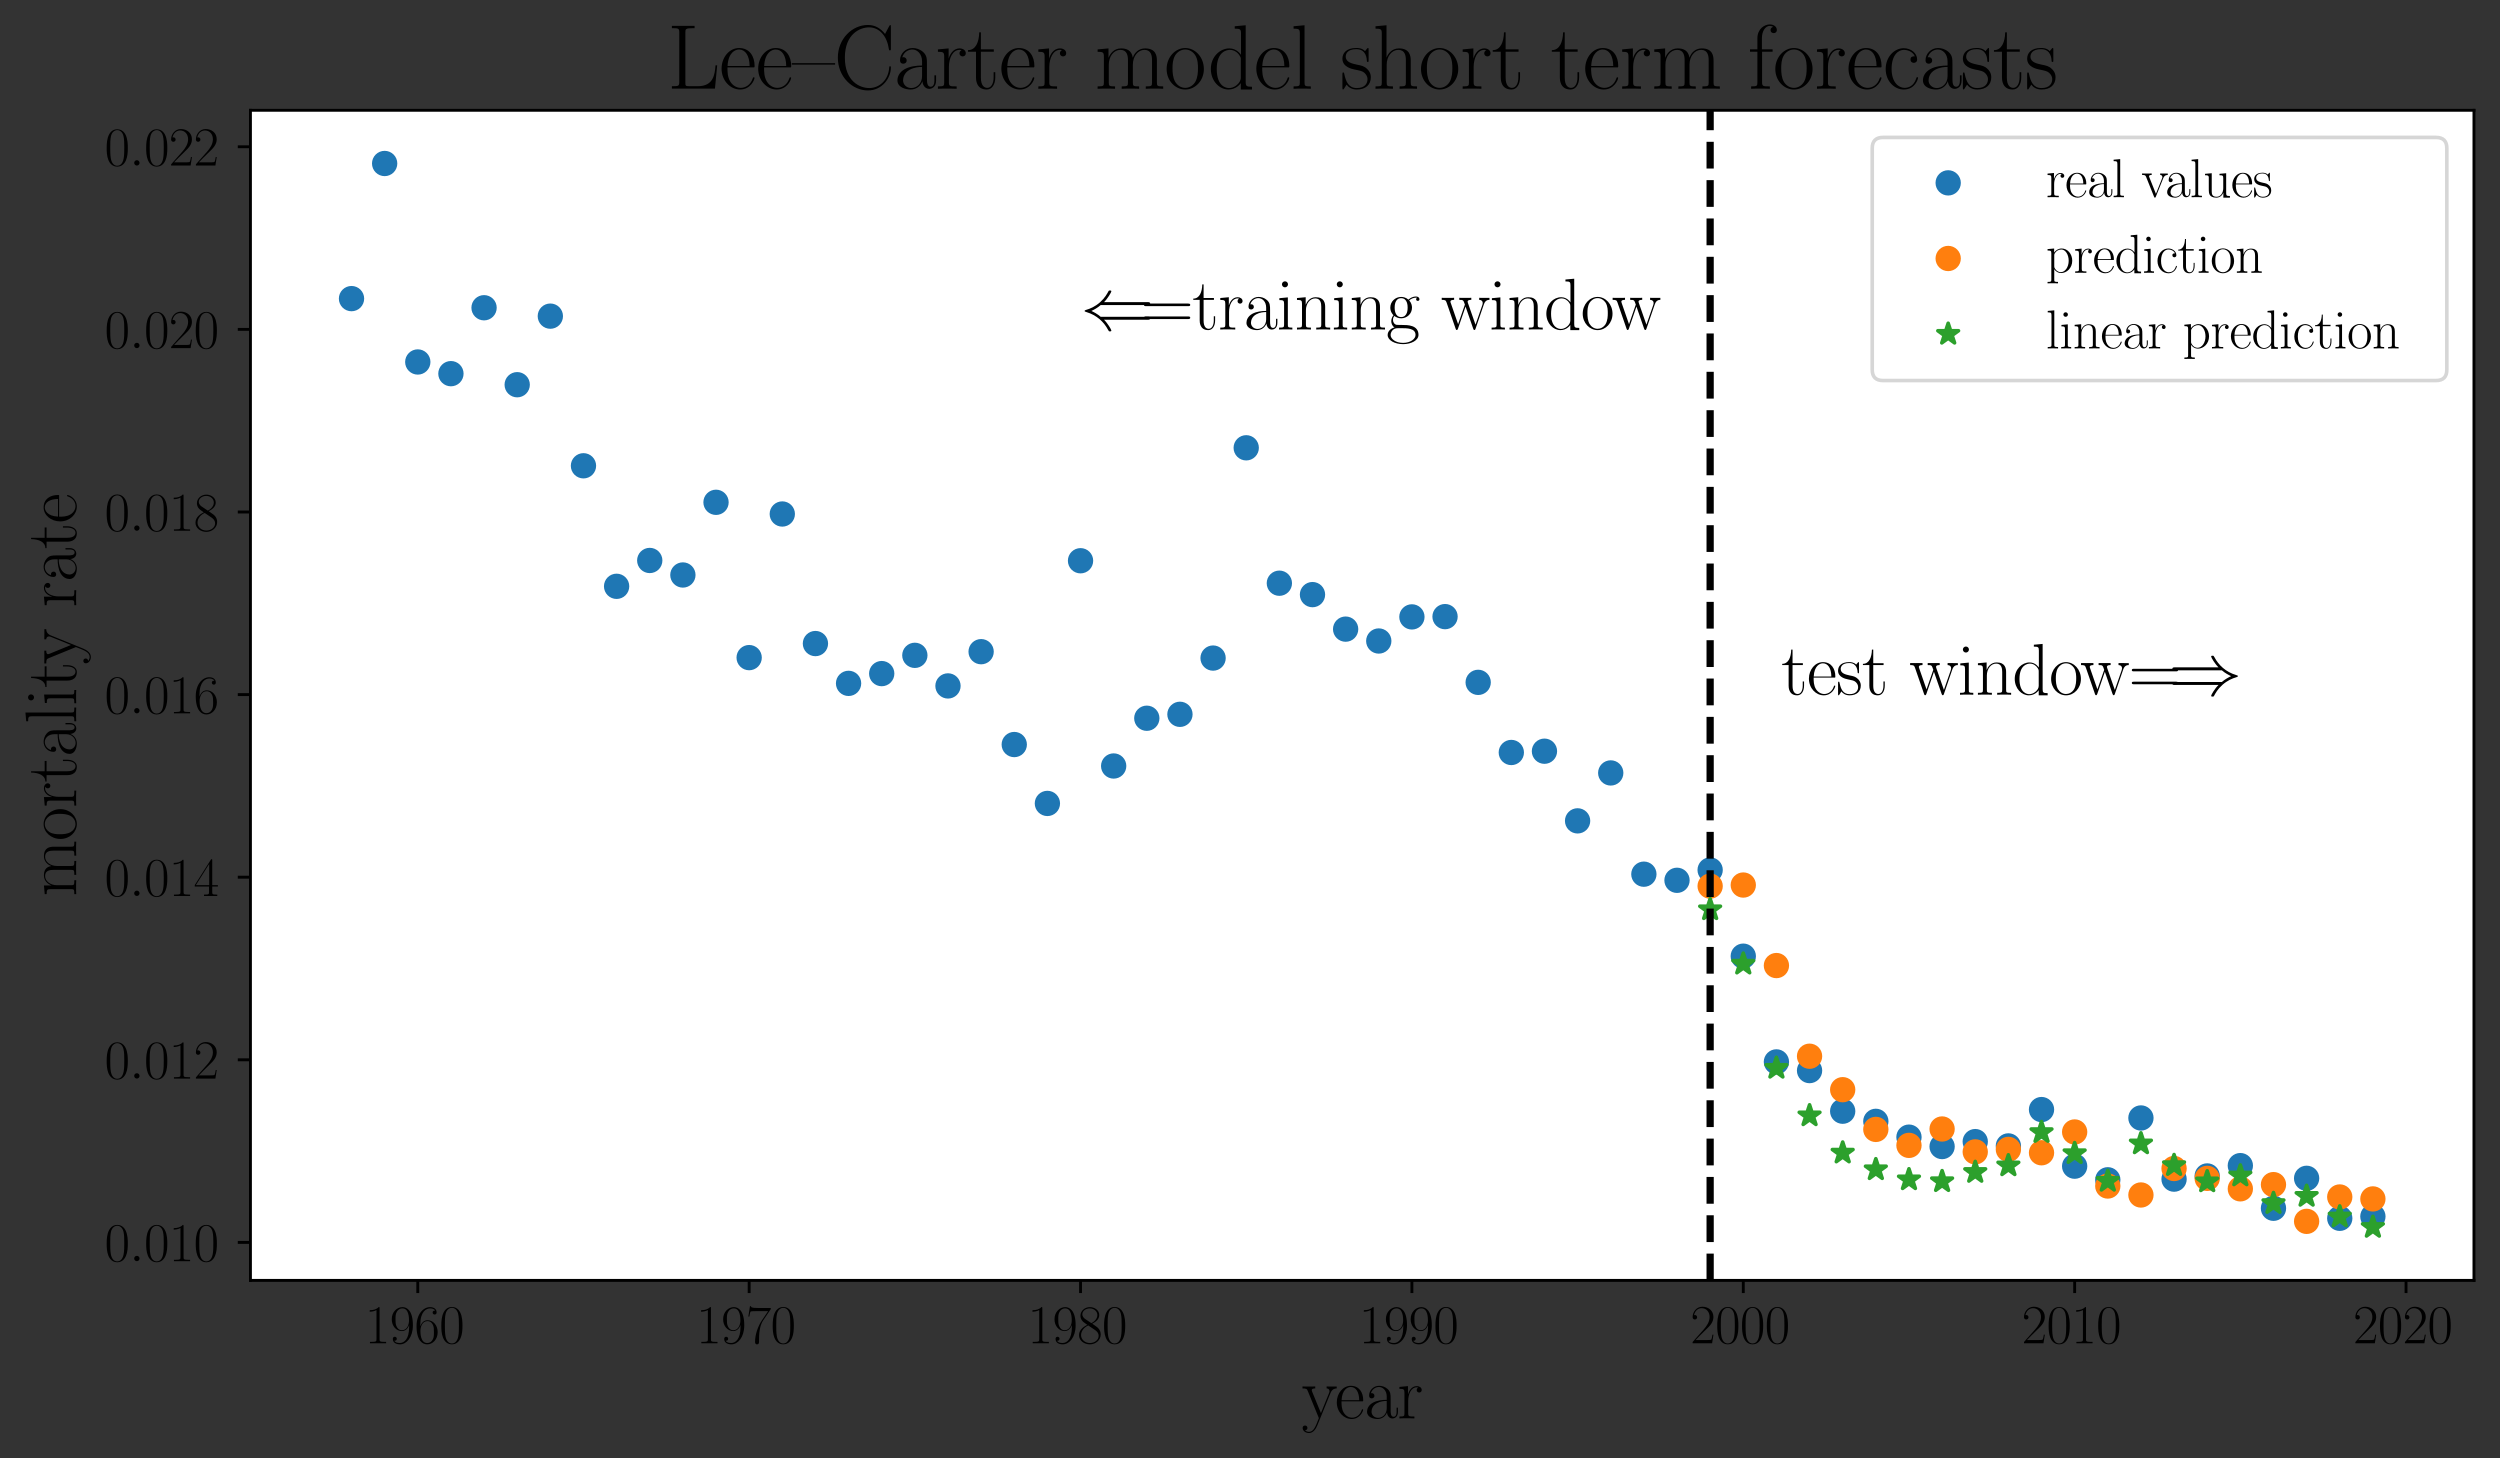 <?xml version="1.0" encoding="utf-8" standalone="no"?>
<!DOCTYPE svg PUBLIC "-//W3C//DTD SVG 1.1//EN"
  "http://www.w3.org/Graphics/SVG/1.1/DTD/svg11.dtd">
<svg xmlns:xlink="http://www.w3.org/1999/xlink" width="691.2pt" height="403.2pt" viewBox="0 0 691.2 403.2" xmlns="http://www.w3.org/2000/svg" version="1.1">
 <rect x="0" y="0" width="691.2" height="403.2" fill="#333333" stroke="none"/>
 <defs>
  <style type="text/css">*{stroke-linejoin: round; stroke-linecap: butt}</style>
 </defs>
 <g id="figure_1">
  <g id="patch_1">
   <path d="M 0 403.2 
L 691.2 403.2 
L 691.2 0 
L 0 0 
L 0 403.2 
z
" style="fill: none"/>
  </g>
  <g id="axes_1">
   <g id="patch_2">
    <path d="M 69.242 354.004 
L 684 354.004 
L 684 30.496 
L 69.242 30.496 
z
" style="fill: #ffffff"/>
   </g>
   <g id="PathCollection_1">
    <defs>
     <path id="mad756575a9" d="M 0 3 
C 0.796 3 1.559 2.684 2.121 2.121 
C 2.684 1.559 3 0.796 3 0 
C 3 -0.796 2.684 -1.559 2.121 -2.121 
C 1.559 -2.684 0.796 -3 0 -3 
C -0.796 -3 -1.559 -2.684 -2.121 -2.121 
C -2.684 -1.559 -3 -0.796 -3 0 
C -3 0.796 -2.684 1.559 -2.121 2.121 
C -1.559 2.684 -0.796 3 0 3 
z
" style="stroke: #1f77b4"/>
    </defs>
    <g clip-path="url(#p53025e6e68)">
     <use xlink:href="#mad756575a9" x="97.186" y="82.561" style="fill: #1f77b4; stroke: #1f77b4"/>
     <use xlink:href="#mad756575a9" x="106.348" y="45.201" style="fill: #1f77b4; stroke: #1f77b4"/>
     <use xlink:href="#mad756575a9" x="115.509" y="100.08" style="fill: #1f77b4; stroke: #1f77b4"/>
     <use xlink:href="#mad756575a9" x="124.671" y="103.311" style="fill: #1f77b4; stroke: #1f77b4"/>
     <use xlink:href="#mad756575a9" x="133.833" y="85.086" style="fill: #1f77b4; stroke: #1f77b4"/>
     <use xlink:href="#mad756575a9" x="142.995" y="106.366" style="fill: #1f77b4; stroke: #1f77b4"/>
     <use xlink:href="#mad756575a9" x="152.157" y="87.408" style="fill: #1f77b4; stroke: #1f77b4"/>
     <use xlink:href="#mad756575a9" x="161.318" y="128.782" style="fill: #1f77b4; stroke: #1f77b4"/>
     <use xlink:href="#mad756575a9" x="170.48" y="162.103" style="fill: #1f77b4; stroke: #1f77b4"/>
     <use xlink:href="#mad756575a9" x="179.642" y="154.959" style="fill: #1f77b4; stroke: #1f77b4"/>
     <use xlink:href="#mad756575a9" x="188.804" y="158.973" style="fill: #1f77b4; stroke: #1f77b4"/>
     <use xlink:href="#mad756575a9" x="197.966" y="138.879" style="fill: #1f77b4; stroke: #1f77b4"/>
     <use xlink:href="#mad756575a9" x="207.127" y="181.818" style="fill: #1f77b4; stroke: #1f77b4"/>
     <use xlink:href="#mad756575a9" x="216.289" y="142.11" style="fill: #1f77b4; stroke: #1f77b4"/>
     <use xlink:href="#mad756575a9" x="225.451" y="177.931" style="fill: #1f77b4; stroke: #1f77b4"/>
     <use xlink:href="#mad756575a9" x="234.613" y="188.937" style="fill: #1f77b4; stroke: #1f77b4"/>
     <use xlink:href="#mad756575a9" x="243.775" y="186.236" style="fill: #1f77b4; stroke: #1f77b4"/>
     <use xlink:href="#mad756575a9" x="252.937" y="181.187" style="fill: #1f77b4; stroke: #1f77b4"/>
     <use xlink:href="#mad756575a9" x="262.098" y="189.644" style="fill: #1f77b4; stroke: #1f77b4"/>
     <use xlink:href="#mad756575a9" x="271.26" y="180.177" style="fill: #1f77b4; stroke: #1f77b4"/>
     <use xlink:href="#mad756575a9" x="280.422" y="205.85" style="fill: #1f77b4; stroke: #1f77b4"/>
     <use xlink:href="#mad756575a9" x="289.584" y="222.132" style="fill: #1f77b4; stroke: #1f77b4"/>
     <use xlink:href="#mad756575a9" x="298.746" y="155.035" style="fill: #1f77b4; stroke: #1f77b4"/>
     <use xlink:href="#mad756575a9" x="307.907" y="211.782" style="fill: #1f77b4; stroke: #1f77b4"/>
     <use xlink:href="#mad756575a9" x="317.069" y="198.58" style="fill: #1f77b4; stroke: #1f77b4"/>
     <use xlink:href="#mad756575a9" x="326.231" y="197.494" style="fill: #1f77b4; stroke: #1f77b4"/>
     <use xlink:href="#mad756575a9" x="335.393" y="181.944" style="fill: #1f77b4; stroke: #1f77b4"/>
     <use xlink:href="#mad756575a9" x="344.555" y="123.809" style="fill: #1f77b4; stroke: #1f77b4"/>
     <use xlink:href="#mad756575a9" x="353.717" y="161.245" style="fill: #1f77b4; stroke: #1f77b4"/>
     <use xlink:href="#mad756575a9" x="362.878" y="164.4" style="fill: #1f77b4; stroke: #1f77b4"/>
     <use xlink:href="#mad756575a9" x="372.04" y="173.942" style="fill: #1f77b4; stroke: #1f77b4"/>
     <use xlink:href="#mad756575a9" x="381.202" y="177.224" style="fill: #1f77b4; stroke: #1f77b4"/>
     <use xlink:href="#mad756575a9" x="390.364" y="170.56" style="fill: #1f77b4; stroke: #1f77b4"/>
     <use xlink:href="#mad756575a9" x="399.526" y="170.484" style="fill: #1f77b4; stroke: #1f77b4"/>
     <use xlink:href="#mad756575a9" x="408.687" y="188.659" style="fill: #1f77b4; stroke: #1f77b4"/>
     <use xlink:href="#mad756575a9" x="417.849" y="208.046" style="fill: #1f77b4; stroke: #1f77b4"/>
     <use xlink:href="#mad756575a9" x="427.011" y="207.693" style="fill: #1f77b4; stroke: #1f77b4"/>
     <use xlink:href="#mad756575a9" x="436.173" y="226.953" style="fill: #1f77b4; stroke: #1f77b4"/>
     <use xlink:href="#mad756575a9" x="445.335" y="213.701" style="fill: #1f77b4; stroke: #1f77b4"/>
     <use xlink:href="#mad756575a9" x="454.497" y="241.695" style="fill: #1f77b4; stroke: #1f77b4"/>
     <use xlink:href="#mad756575a9" x="463.658" y="243.387" style="fill: #1f77b4; stroke: #1f77b4"/>
     <use xlink:href="#mad756575a9" x="472.82" y="240.534" style="fill: #1f77b4; stroke: #1f77b4"/>
     <use xlink:href="#mad756575a9" x="481.982" y="264.364" style="fill: #1f77b4; stroke: #1f77b4"/>
     <use xlink:href="#mad756575a9" x="491.144" y="293.596" style="fill: #1f77b4; stroke: #1f77b4"/>
     <use xlink:href="#mad756575a9" x="500.306" y="295.994" style="fill: #1f77b4; stroke: #1f77b4"/>
     <use xlink:href="#mad756575a9" x="509.467" y="307.227" style="fill: #1f77b4; stroke: #1f77b4"/>
     <use xlink:href="#mad756575a9" x="518.629" y="310.029" style="fill: #1f77b4; stroke: #1f77b4"/>
     <use xlink:href="#mad756575a9" x="527.791" y="314.396" style="fill: #1f77b4; stroke: #1f77b4"/>
     <use xlink:href="#mad756575a9" x="536.953" y="316.996" style="fill: #1f77b4; stroke: #1f77b4"/>
     <use xlink:href="#mad756575a9" x="546.115" y="315.633" style="fill: #1f77b4; stroke: #1f77b4"/>
     <use xlink:href="#mad756575a9" x="555.276" y="316.82" style="fill: #1f77b4; stroke: #1f77b4"/>
     <use xlink:href="#mad756575a9" x="564.438" y="306.773" style="fill: #1f77b4; stroke: #1f77b4"/>
     <use xlink:href="#mad756575a9" x="573.6" y="322.424" style="fill: #1f77b4; stroke: #1f77b4"/>
     <use xlink:href="#mad756575a9" x="582.762" y="326.185" style="fill: #1f77b4; stroke: #1f77b4"/>
     <use xlink:href="#mad756575a9" x="591.924" y="309.095" style="fill: #1f77b4; stroke: #1f77b4"/>
     <use xlink:href="#mad756575a9" x="601.086" y="326.008" style="fill: #1f77b4; stroke: #1f77b4"/>
     <use xlink:href="#mad756575a9" x="610.247" y="325.125" style="fill: #1f77b4; stroke: #1f77b4"/>
     <use xlink:href="#mad756575a9" x="619.409" y="322.272" style="fill: #1f77b4; stroke: #1f77b4"/>
     <use xlink:href="#mad756575a9" x="628.571" y="334.061" style="fill: #1f77b4; stroke: #1f77b4"/>
     <use xlink:href="#mad756575a9" x="637.733" y="325.781" style="fill: #1f77b4; stroke: #1f77b4"/>
     <use xlink:href="#mad756575a9" x="646.895" y="336.838" style="fill: #1f77b4; stroke: #1f77b4"/>
     <use xlink:href="#mad756575a9" x="656.056" y="336.333" style="fill: #1f77b4; stroke: #1f77b4"/>
    </g>
   </g>
   <g id="PathCollection_2">
    <defs>
     <path id="m23fdf5104d" d="M 0 3 
C 0.796 3 1.559 2.684 2.121 2.121 
C 2.684 1.559 3 0.796 3 0 
C 3 -0.796 2.684 -1.559 2.121 -2.121 
C 1.559 -2.684 0.796 -3 0 -3 
C -0.796 -3 -1.559 -2.684 -2.121 -2.121 
C -2.684 -1.559 -3 -0.796 -3 0 
C -3 0.796 -2.684 1.559 -2.121 2.121 
C -1.559 2.684 -0.796 3 0 3 
z
" style="stroke: #ff7f0e"/>
    </defs>
    <g clip-path="url(#p53025e6e68)">
     <use xlink:href="#m23fdf5104d" x="472.82" y="244.99" style="fill: #ff7f0e; stroke: #ff7f0e"/>
     <use xlink:href="#m23fdf5104d" x="481.982" y="244.696" style="fill: #ff7f0e; stroke: #ff7f0e"/>
     <use xlink:href="#m23fdf5104d" x="491.144" y="266.957" style="fill: #ff7f0e; stroke: #ff7f0e"/>
     <use xlink:href="#m23fdf5104d" x="500.306" y="292.023" style="fill: #ff7f0e; stroke: #ff7f0e"/>
     <use xlink:href="#m23fdf5104d" x="509.467" y="301.278" style="fill: #ff7f0e; stroke: #ff7f0e"/>
     <use xlink:href="#m23fdf5104d" x="518.629" y="312.258" style="fill: #ff7f0e; stroke: #ff7f0e"/>
     <use xlink:href="#m23fdf5104d" x="527.791" y="316.673" style="fill: #ff7f0e; stroke: #ff7f0e"/>
     <use xlink:href="#m23fdf5104d" x="536.953" y="312.143" style="fill: #ff7f0e; stroke: #ff7f0e"/>
     <use xlink:href="#m23fdf5104d" x="546.115" y="318.471" style="fill: #ff7f0e; stroke: #ff7f0e"/>
     <use xlink:href="#m23fdf5104d" x="555.276" y="317.787" style="fill: #ff7f0e; stroke: #ff7f0e"/>
     <use xlink:href="#m23fdf5104d" x="564.438" y="318.717" style="fill: #ff7f0e; stroke: #ff7f0e"/>
     <use xlink:href="#m23fdf5104d" x="573.6" y="312.968" style="fill: #ff7f0e; stroke: #ff7f0e"/>
     <use xlink:href="#m23fdf5104d" x="582.762" y="327.909" style="fill: #ff7f0e; stroke: #ff7f0e"/>
     <use xlink:href="#m23fdf5104d" x="591.924" y="330.39" style="fill: #ff7f0e; stroke: #ff7f0e"/>
     <use xlink:href="#m23fdf5104d" x="601.086" y="323.07" style="fill: #ff7f0e; stroke: #ff7f0e"/>
     <use xlink:href="#m23fdf5104d" x="610.247" y="325.791" style="fill: #ff7f0e; stroke: #ff7f0e"/>
     <use xlink:href="#m23fdf5104d" x="619.409" y="328.689" style="fill: #ff7f0e; stroke: #ff7f0e"/>
     <use xlink:href="#m23fdf5104d" x="628.571" y="327.524" style="fill: #ff7f0e; stroke: #ff7f0e"/>
     <use xlink:href="#m23fdf5104d" x="637.733" y="337.68" style="fill: #ff7f0e; stroke: #ff7f0e"/>
     <use xlink:href="#m23fdf5104d" x="646.895" y="330.939" style="fill: #ff7f0e; stroke: #ff7f0e"/>
     <use xlink:href="#m23fdf5104d" x="656.056" y="331.478" style="fill: #ff7f0e; stroke: #ff7f0e"/>
    </g>
   </g>
   <g id="PathCollection_3">
    <defs>
     <path id="ma8eb0843f6" d="M 0 -3 
L -0.674 -0.927 
L -2.853 -0.927 
L -1.09 0.354 
L -1.763 2.427 
L -0 1.146 
L 1.763 2.427 
L 1.09 0.354 
L 2.853 -0.927 
L 0.674 -0.927 
z
" style="stroke: #2ca02c"/>
    </defs>
    <g clip-path="url(#p53025e6e68)">
     <use xlink:href="#ma8eb0843f6" x="472.82" y="251.481" style="fill: #2ca02c; stroke: #2ca02c"/>
     <use xlink:href="#ma8eb0843f6" x="481.982" y="266.511" style="fill: #2ca02c; stroke: #2ca02c"/>
     <use xlink:href="#ma8eb0843f6" x="491.144" y="295.309" style="fill: #2ca02c; stroke: #2ca02c"/>
     <use xlink:href="#ma8eb0843f6" x="500.306" y="308.455" style="fill: #2ca02c; stroke: #2ca02c"/>
     <use xlink:href="#ma8eb0843f6" x="509.467" y="318.751" style="fill: #2ca02c; stroke: #2ca02c"/>
     <use xlink:href="#ma8eb0843f6" x="518.629" y="323.359" style="fill: #2ca02c; stroke: #2ca02c"/>
     <use xlink:href="#ma8eb0843f6" x="527.791" y="326.143" style="fill: #2ca02c; stroke: #2ca02c"/>
     <use xlink:href="#ma8eb0843f6" x="536.953" y="326.659" style="fill: #2ca02c; stroke: #2ca02c"/>
     <use xlink:href="#ma8eb0843f6" x="546.115" y="324.105" style="fill: #2ca02c; stroke: #2ca02c"/>
     <use xlink:href="#ma8eb0843f6" x="555.276" y="322.282" style="fill: #2ca02c; stroke: #2ca02c"/>
     <use xlink:href="#ma8eb0843f6" x="564.438" y="313.078" style="fill: #2ca02c; stroke: #2ca02c"/>
     <use xlink:href="#ma8eb0843f6" x="573.6" y="318.913" style="fill: #2ca02c; stroke: #2ca02c"/>
     <use xlink:href="#ma8eb0843f6" x="582.762" y="326.558" style="fill: #2ca02c; stroke: #2ca02c"/>
     <use xlink:href="#ma8eb0843f6" x="591.924" y="316.206" style="fill: #2ca02c; stroke: #2ca02c"/>
     <use xlink:href="#ma8eb0843f6" x="601.086" y="322.211" style="fill: #2ca02c; stroke: #2ca02c"/>
     <use xlink:href="#ma8eb0843f6" x="610.247" y="326.704" style="fill: #2ca02c; stroke: #2ca02c"/>
     <use xlink:href="#ma8eb0843f6" x="619.409" y="325.08" style="fill: #2ca02c; stroke: #2ca02c"/>
     <use xlink:href="#ma8eb0843f6" x="628.571" y="332.714" style="fill: #2ca02c; stroke: #2ca02c"/>
     <use xlink:href="#ma8eb0843f6" x="637.733" y="330.716" style="fill: #2ca02c; stroke: #2ca02c"/>
     <use xlink:href="#ma8eb0843f6" x="646.895" y="336.418" style="fill: #2ca02c; stroke: #2ca02c"/>
     <use xlink:href="#ma8eb0843f6" x="656.056" y="339.299" style="fill: #2ca02c; stroke: #2ca02c"/>
    </g>
   </g>
   <g id="matplotlib.axis_1">
    <g id="xtick_1">
     <g id="line2d_1">
      <defs>
       <path id="m7e18ec2741" d="M 0 0 
L 0 3.5 
" style="stroke: #000000; stroke-width: 0.8"/>
      </defs>
      <g>
       <use xlink:href="#m7e18ec2741" x="115.509" y="354.004" style="stroke: #000000; stroke-width: 0.8"/>
      </g>
     </g>
     <g id="text_1">
      <!-- $\mathdefault{1960}$ -->
      <g transform="translate(100.877 371.382)scale(0.15 -0.15)">
       <defs>
        <path id="CMR17-31" d="M 1702 4058 
C 1702 4192 1696 4192 1606 4192 
C 1357 3916 979 3827 621 3827 
C 602 3827 570 3827 563 3808 
C 557 3795 557 3782 557 3648 
C 755 3648 1088 3686 1344 3839 
L 1344 461 
C 1344 236 1331 160 781 160 
L 589 160 
L 589 0 
C 896 0 1216 0 1523 0 
C 1830 0 2150 0 2458 0 
L 2458 160 
L 2266 160 
C 1715 160 1702 230 1702 458 
L 1702 4058 
z
" transform="scale(0.016)"/>
        <path id="CMR17-39" d="M 2253 1864 
C 2253 464 1670 31 1190 31 
C 1043 31 685 31 538 294 
C 704 268 826 357 826 518 
C 826 692 685 749 595 749 
C 538 749 365 723 365 506 
C 365 71 742 -128 1203 -128 
C 1939 -128 2688 674 2688 2073 
C 2688 3817 1971 4179 1485 4179 
C 851 4179 243 3628 243 2778 
C 243 1991 762 1408 1414 1408 
C 1952 1408 2189 1903 2253 2112 
L 2253 1864 
z
M 1427 1510 
C 1254 1510 1011 1542 813 1922 
C 678 2169 678 2461 678 2771 
C 678 3146 678 3405 858 3684 
C 947 3817 1114 4032 1485 4032 
C 2240 4032 2240 2885 2240 2632 
C 2240 2182 2035 1510 1427 1510 
z
" transform="scale(0.016)"/>
        <path id="CMR17-36" d="M 678 2176 
C 678 3690 1395 4032 1811 4032 
C 1946 4032 2272 4009 2400 3776 
C 2298 3776 2106 3776 2106 3553 
C 2106 3381 2246 3323 2336 3323 
C 2394 3323 2566 3348 2566 3560 
C 2566 3954 2246 4179 1805 4179 
C 1043 4179 243 3390 243 1984 
C 243 253 966 -128 1478 -128 
C 2099 -128 2688 427 2688 1283 
C 2688 2081 2170 2662 1517 2662 
C 1126 2662 838 2407 678 1960 
L 678 2176 
z
M 1478 25 
C 691 25 691 1200 691 1436 
C 691 1896 909 2560 1504 2560 
C 1613 2560 1926 2560 2138 2120 
C 2253 1870 2253 1609 2253 1289 
C 2253 944 2253 690 2118 434 
C 1978 171 1773 25 1478 25 
z
" transform="scale(0.016)"/>
        <path id="CMR17-30" d="M 2688 2025 
C 2688 2416 2682 3080 2413 3591 
C 2176 4039 1798 4198 1466 4198 
C 1158 4198 768 4058 525 3597 
C 269 3118 243 2524 243 2025 
C 243 1661 250 1106 448 619 
C 723 -39 1216 -128 1466 -128 
C 1760 -128 2208 -7 2470 600 
C 2662 1042 2688 1559 2688 2025 
z
M 1466 -26 
C 1056 -26 813 325 723 812 
C 653 1188 653 1738 653 2096 
C 653 2588 653 2997 736 3387 
C 858 3929 1216 4096 1466 4096 
C 1728 4096 2067 3923 2189 3400 
C 2272 3036 2278 2607 2278 2096 
C 2278 1680 2278 1169 2202 792 
C 2067 95 1690 -26 1466 -26 
z
" transform="scale(0.016)"/>
       </defs>
       <use xlink:href="#CMR17-31" transform="scale(0.996)"/>
       <use xlink:href="#CMR17-39" transform="translate(45.69 0)scale(0.996)"/>
       <use xlink:href="#CMR17-36" transform="translate(91.381 0)scale(0.996)"/>
       <use xlink:href="#CMR17-30" transform="translate(137.071 0)scale(0.996)"/>
      </g>
     </g>
    </g>
    <g id="xtick_2">
     <g id="line2d_2">
      <g>
       <use xlink:href="#m7e18ec2741" x="207.127" y="354.004" style="stroke: #000000; stroke-width: 0.8"/>
      </g>
     </g>
     <g id="text_2">
      <!-- $\mathdefault{1970}$ -->
      <g transform="translate(192.495 371.382)scale(0.15 -0.15)">
       <defs>
        <path id="CMR17-37" d="M 2886 3941 
L 2886 4081 
L 1382 4081 
C 634 4081 621 4165 595 4288 
L 480 4288 
L 294 3094 
L 410 3094 
C 429 3215 474 3540 550 3661 
C 589 3712 1062 3712 1171 3712 
L 2579 3712 
L 1869 2661 
C 1395 1954 1069 999 1069 165 
C 1069 89 1069 -128 1299 -128 
C 1530 -128 1530 89 1530 171 
L 1530 465 
C 1530 1508 1709 2196 2003 2636 
L 2886 3941 
z
" transform="scale(0.016)"/>
       </defs>
       <use xlink:href="#CMR17-31" transform="scale(0.996)"/>
       <use xlink:href="#CMR17-39" transform="translate(45.69 0)scale(0.996)"/>
       <use xlink:href="#CMR17-37" transform="translate(91.381 0)scale(0.996)"/>
       <use xlink:href="#CMR17-30" transform="translate(137.071 0)scale(0.996)"/>
      </g>
     </g>
    </g>
    <g id="xtick_3">
     <g id="line2d_3">
      <g>
       <use xlink:href="#m7e18ec2741" x="298.746" y="354.004" style="stroke: #000000; stroke-width: 0.8"/>
      </g>
     </g>
     <g id="text_3">
      <!-- $\mathdefault{1980}$ -->
      <g transform="translate(284.113 371.382)scale(0.15 -0.15)">
       <defs>
        <path id="CMR17-38" d="M 1741 2264 
C 2144 2467 2554 2773 2554 3263 
C 2554 3841 1990 4179 1472 4179 
C 890 4179 378 3759 378 3180 
C 378 3021 416 2747 666 2505 
C 730 2442 998 2251 1171 2130 
C 883 1983 211 1634 211 934 
C 211 279 838 -128 1459 -128 
C 2144 -128 2720 362 2720 1010 
C 2720 1590 2330 1857 2074 2029 
L 1741 2264 
z
M 902 2822 
C 851 2854 595 3051 595 3351 
C 595 3739 998 4032 1459 4032 
C 1965 4032 2336 3676 2336 3262 
C 2336 2669 1670 2331 1638 2331 
C 1632 2331 1626 2331 1574 2370 
L 902 2822 
z
M 2080 1519 
C 2176 1449 2483 1240 2483 851 
C 2483 381 2010 25 1472 25 
C 890 25 448 438 448 940 
C 448 1443 838 1862 1280 2060 
L 2080 1519 
z
" transform="scale(0.016)"/>
       </defs>
       <use xlink:href="#CMR17-31" transform="scale(0.996)"/>
       <use xlink:href="#CMR17-39" transform="translate(45.69 0)scale(0.996)"/>
       <use xlink:href="#CMR17-38" transform="translate(91.381 0)scale(0.996)"/>
       <use xlink:href="#CMR17-30" transform="translate(137.071 0)scale(0.996)"/>
      </g>
     </g>
    </g>
    <g id="xtick_4">
     <g id="line2d_4">
      <g>
       <use xlink:href="#m7e18ec2741" x="390.364" y="354.004" style="stroke: #000000; stroke-width: 0.8"/>
      </g>
     </g>
     <g id="text_4">
      <!-- $\mathdefault{1990}$ -->
      <g transform="translate(375.731 371.382)scale(0.15 -0.15)">
       <use xlink:href="#CMR17-31" transform="scale(0.996)"/>
       <use xlink:href="#CMR17-39" transform="translate(45.69 0)scale(0.996)"/>
       <use xlink:href="#CMR17-39" transform="translate(91.381 0)scale(0.996)"/>
       <use xlink:href="#CMR17-30" transform="translate(137.071 0)scale(0.996)"/>
      </g>
     </g>
    </g>
    <g id="xtick_5">
     <g id="line2d_5">
      <g>
       <use xlink:href="#m7e18ec2741" x="481.982" y="354.004" style="stroke: #000000; stroke-width: 0.8"/>
      </g>
     </g>
     <g id="text_5">
      <!-- $\mathdefault{2000}$ -->
      <g transform="translate(467.349 371.382)scale(0.15 -0.15)">
       <defs>
        <path id="CMR17-32" d="M 2669 989 
L 2554 989 
C 2490 536 2438 459 2413 420 
C 2381 369 1920 369 1830 369 
L 602 369 
C 832 619 1280 1072 1824 1597 
C 2214 1967 2669 2402 2669 3035 
C 2669 3790 2067 4224 1395 4224 
C 691 4224 262 3604 262 3030 
C 262 2780 448 2748 525 2748 
C 589 2748 781 2787 781 3010 
C 781 3207 614 3264 525 3264 
C 486 3264 448 3258 422 3245 
C 544 3790 915 4058 1306 4058 
C 1862 4058 2227 3617 2227 3035 
C 2227 2479 1901 2000 1536 1584 
L 262 146 
L 262 0 
L 2515 0 
L 2669 989 
z
" transform="scale(0.016)"/>
       </defs>
       <use xlink:href="#CMR17-32" transform="scale(0.996)"/>
       <use xlink:href="#CMR17-30" transform="translate(45.69 0)scale(0.996)"/>
       <use xlink:href="#CMR17-30" transform="translate(91.381 0)scale(0.996)"/>
       <use xlink:href="#CMR17-30" transform="translate(137.071 0)scale(0.996)"/>
      </g>
     </g>
    </g>
    <g id="xtick_6">
     <g id="line2d_6">
      <g>
       <use xlink:href="#m7e18ec2741" x="573.6" y="354.004" style="stroke: #000000; stroke-width: 0.8"/>
      </g>
     </g>
     <g id="text_6">
      <!-- $\mathdefault{2010}$ -->
      <g transform="translate(558.968 371.382)scale(0.15 -0.15)">
       <use xlink:href="#CMR17-32" transform="scale(0.996)"/>
       <use xlink:href="#CMR17-30" transform="translate(45.69 0)scale(0.996)"/>
       <use xlink:href="#CMR17-31" transform="translate(91.381 0)scale(0.996)"/>
       <use xlink:href="#CMR17-30" transform="translate(137.071 0)scale(0.996)"/>
      </g>
     </g>
    </g>
    <g id="xtick_7">
     <g id="line2d_7">
      <g>
       <use xlink:href="#m7e18ec2741" x="665.218" y="354.004" style="stroke: #000000; stroke-width: 0.8"/>
      </g>
     </g>
     <g id="text_7">
      <!-- $\mathdefault{2020}$ -->
      <g transform="translate(650.586 371.382)scale(0.15 -0.15)">
       <use xlink:href="#CMR17-32" transform="scale(0.996)"/>
       <use xlink:href="#CMR17-30" transform="translate(45.69 0)scale(0.996)"/>
       <use xlink:href="#CMR17-32" transform="translate(91.381 0)scale(0.996)"/>
       <use xlink:href="#CMR17-30" transform="translate(137.071 0)scale(0.996)"/>
      </g>
     </g>
    </g>
    <g id="text_8">
     <!-- year -->
     <g transform="translate(359.906 392.124)scale(0.2 -0.2)">
      <defs>
       <path id="CMR17-79" d="M 2496 2197 
C 2656 2586 2944 2586 3034 2586 
L 3034 2752 
C 2912 2752 2752 2752 2630 2752 
C 2496 2752 2285 2752 2157 2758 
L 2157 2592 
C 2400 2573 2406 2394 2406 2343 
C 2406 2280 2394 2248 2362 2171 
L 1664 449 
L 902 2306 
C 870 2382 870 2426 870 2433 
C 870 2573 1018 2586 1171 2586 
L 1171 2758 
C 1018 2752 742 2752 582 2752 
C 410 2752 205 2752 64 2758 
L 64 2586 
C 410 2586 448 2554 531 2350 
L 1485 15 
C 1197 -738 1030 -1178 627 -1178 
C 557 -1178 397 -1159 282 -1044 
C 429 -1031 493 -942 493 -833 
C 493 -725 416 -629 288 -629 
C 147 -629 77 -725 77 -840 
C 77 -1095 339 -1280 627 -1280 
C 998 -1280 1229 -922 1357 -604 
L 2496 2197 
z
" transform="scale(0.016)"/>
       <path id="CMR17-65" d="M 2438 1472 
C 2464 1498 2464 1511 2464 1576 
C 2464 2238 2118 2816 1389 2816 
C 710 2816 173 2169 173 1383 
C 173 551 781 -64 1459 -64 
C 2176 -64 2458 607 2458 740 
C 2458 784 2419 784 2406 784 
C 2362 784 2355 771 2330 696 
C 2189 265 1837 51 1504 51 
C 1229 51 954 203 781 480 
C 582 803 582 1176 582 1472 
L 2438 1472 
z
M 589 1568 
C 634 2505 1126 2714 1382 2714 
C 1818 2714 2112 2297 2118 1568 
L 589 1568 
z
" transform="scale(0.016)"/>
       <path id="CMR17-61" d="M 2304 1653 
C 2304 2072 2304 2294 2035 2543 
C 1798 2752 1523 2816 1306 2816 
C 800 2816 435 2407 435 1971 
C 435 1728 627 1728 666 1728 
C 749 1728 896 1778 896 1954 
C 896 2112 774 2181 666 2181 
C 640 2181 608 2174 589 2168 
C 723 2592 1069 2714 1293 2714 
C 1613 2714 1965 2429 1965 1885 
L 1965 1600 
C 1587 1600 1133 1549 774 1357 
C 371 1133 256 813 256 570 
C 256 77 832 -64 1171 -64 
C 1523 -64 1850 139 1990 511 
C 2003 233 2182 -18 2464 -18 
C 2598 -18 2938 70 2938 567 
L 2938 920 
L 2822 920 
L 2822 562 
C 2822 178 2650 128 2566 128 
C 2304 128 2304 458 2304 738 
L 2304 1653 
z
M 1965 870 
C 1965 317 1568 38 1216 38 
C 896 38 646 275 646 570 
C 646 761 730 1100 1101 1305 
C 1408 1478 1760 1504 1965 1504 
L 1965 870 
z
" transform="scale(0.016)"/>
       <path id="CMR17-72" d="M 960 1497 
C 960 2112 1222 2688 1702 2688 
C 1747 2688 1792 2682 1837 2662 
C 1837 2662 1696 2617 1696 2452 
C 1696 2298 1818 2234 1914 2234 
C 1990 2234 2131 2279 2131 2458 
C 2131 2663 1926 2790 1709 2790 
C 1222 2790 1011 2317 947 2093 
L 941 2093 
L 941 2790 
L 198 2720 
L 198 2554 
C 576 2554 634 2515 634 2208 
L 634 428 
C 634 184 608 153 198 153 
L 198 -13 
C 352 0 646 0 813 0 
C 998 0 1325 0 1498 -13 
L 1498 153 
C 1037 153 960 153 960 440 
L 960 1497 
z
" transform="scale(0.016)"/>
      </defs>
      <use xlink:href="#CMR17-79" transform="scale(0.996)"/>
      <use xlink:href="#CMR17-65" transform="translate(45.69 0)scale(0.996)"/>
      <use xlink:href="#CMR17-61" transform="translate(86.176 0)scale(0.996)"/>
      <use xlink:href="#CMR17-72" transform="translate(131.867 0)scale(0.996)"/>
     </g>
    </g>
   </g>
   <g id="matplotlib.axis_2">
    <g id="ytick_1">
     <g id="line2d_8">
      <defs>
       <path id="m331f1af55d" d="M 0 0 
L -3.5 0 
" style="stroke: #000000; stroke-width: 0.8"/>
      </defs>
      <g>
       <use xlink:href="#m331f1af55d" x="69.242" y="343.502" style="stroke: #000000; stroke-width: 0.8"/>
      </g>
     </g>
     <g id="text_9">
      <!-- $\mathdefault{0.010}$ -->
      <g transform="translate(28.913 348.691)scale(0.15 -0.15)">
       <defs>
        <path id="CMMI12-3a" d="M 1178 307 
C 1178 492 1024 619 870 619 
C 685 619 557 466 557 313 
C 557 128 710 0 864 0 
C 1050 0 1178 153 1178 307 
z
" transform="scale(0.016)"/>
       </defs>
       <use xlink:href="#CMR17-30" transform="scale(0.996)"/>
       <use xlink:href="#CMMI12-3a" transform="translate(45.69 0)scale(0.996)"/>
       <use xlink:href="#CMR17-30" transform="translate(72.788 0)scale(0.996)"/>
       <use xlink:href="#CMR17-31" transform="translate(118.478 0)scale(0.996)"/>
       <use xlink:href="#CMR17-30" transform="translate(164.169 0)scale(0.996)"/>
      </g>
     </g>
    </g>
    <g id="ytick_2">
     <g id="line2d_9">
      <g>
       <use xlink:href="#m331f1af55d" x="69.242" y="293.015" style="stroke: #000000; stroke-width: 0.8"/>
      </g>
     </g>
     <g id="text_10">
      <!-- $\mathdefault{0.012}$ -->
      <g transform="translate(28.913 298.204)scale(0.15 -0.15)">
       <use xlink:href="#CMR17-30" transform="scale(0.996)"/>
       <use xlink:href="#CMMI12-3a" transform="translate(45.69 0)scale(0.996)"/>
       <use xlink:href="#CMR17-30" transform="translate(72.788 0)scale(0.996)"/>
       <use xlink:href="#CMR17-31" transform="translate(118.478 0)scale(0.996)"/>
       <use xlink:href="#CMR17-32" transform="translate(164.169 0)scale(0.996)"/>
      </g>
     </g>
    </g>
    <g id="ytick_3">
     <g id="line2d_10">
      <g>
       <use xlink:href="#m331f1af55d" x="69.242" y="242.528" style="stroke: #000000; stroke-width: 0.8"/>
      </g>
     </g>
     <g id="text_11">
      <!-- $\mathdefault{0.014}$ -->
      <g transform="translate(28.913 247.717)scale(0.15 -0.15)">
       <defs>
        <path id="CMR17-34" d="M 2150 4122 
C 2150 4256 2144 4256 2029 4256 
L 128 1254 
L 128 1088 
L 1779 1088 
L 1779 457 
C 1779 224 1766 160 1318 160 
L 1197 160 
L 1197 0 
C 1402 0 1747 0 1965 0 
C 2182 0 2528 0 2733 0 
L 2733 160 
L 2611 160 
C 2163 160 2150 224 2150 457 
L 2150 1088 
L 2803 1088 
L 2803 1254 
L 2150 1254 
L 2150 4122 
z
M 1798 3703 
L 1798 1254 
L 256 1254 
L 1798 3703 
z
" transform="scale(0.016)"/>
       </defs>
       <use xlink:href="#CMR17-30" transform="scale(0.996)"/>
       <use xlink:href="#CMMI12-3a" transform="translate(45.69 0)scale(0.996)"/>
       <use xlink:href="#CMR17-30" transform="translate(72.788 0)scale(0.996)"/>
       <use xlink:href="#CMR17-31" transform="translate(118.478 0)scale(0.996)"/>
       <use xlink:href="#CMR17-34" transform="translate(164.169 0)scale(0.996)"/>
      </g>
     </g>
    </g>
    <g id="ytick_4">
     <g id="line2d_11">
      <g>
       <use xlink:href="#m331f1af55d" x="69.242" y="192.042" style="stroke: #000000; stroke-width: 0.8"/>
      </g>
     </g>
     <g id="text_12">
      <!-- $\mathdefault{0.016}$ -->
      <g transform="translate(28.913 197.231)scale(0.15 -0.15)">
       <use xlink:href="#CMR17-30" transform="scale(0.996)"/>
       <use xlink:href="#CMMI12-3a" transform="translate(45.69 0)scale(0.996)"/>
       <use xlink:href="#CMR17-30" transform="translate(72.788 0)scale(0.996)"/>
       <use xlink:href="#CMR17-31" transform="translate(118.478 0)scale(0.996)"/>
       <use xlink:href="#CMR17-36" transform="translate(164.169 0)scale(0.996)"/>
      </g>
     </g>
    </g>
    <g id="ytick_5">
     <g id="line2d_12">
      <g>
       <use xlink:href="#m331f1af55d" x="69.242" y="141.555" style="stroke: #000000; stroke-width: 0.8"/>
      </g>
     </g>
     <g id="text_13">
      <!-- $\mathdefault{0.018}$ -->
      <g transform="translate(28.913 146.744)scale(0.15 -0.15)">
       <use xlink:href="#CMR17-30" transform="scale(0.996)"/>
       <use xlink:href="#CMMI12-3a" transform="translate(45.69 0)scale(0.996)"/>
       <use xlink:href="#CMR17-30" transform="translate(72.788 0)scale(0.996)"/>
       <use xlink:href="#CMR17-31" transform="translate(118.478 0)scale(0.996)"/>
       <use xlink:href="#CMR17-38" transform="translate(164.169 0)scale(0.996)"/>
      </g>
     </g>
    </g>
    <g id="ytick_6">
     <g id="line2d_13">
      <g>
       <use xlink:href="#m331f1af55d" x="69.242" y="91.068" style="stroke: #000000; stroke-width: 0.8"/>
      </g>
     </g>
     <g id="text_14">
      <!-- $\mathdefault{0.020}$ -->
      <g transform="translate(28.913 96.257)scale(0.15 -0.15)">
       <use xlink:href="#CMR17-30" transform="scale(0.996)"/>
       <use xlink:href="#CMMI12-3a" transform="translate(45.69 0)scale(0.996)"/>
       <use xlink:href="#CMR17-30" transform="translate(72.788 0)scale(0.996)"/>
       <use xlink:href="#CMR17-32" transform="translate(118.478 0)scale(0.996)"/>
       <use xlink:href="#CMR17-30" transform="translate(164.169 0)scale(0.996)"/>
      </g>
     </g>
    </g>
    <g id="ytick_7">
     <g id="line2d_14">
      <g>
       <use xlink:href="#m331f1af55d" x="69.242" y="40.582" style="stroke: #000000; stroke-width: 0.8"/>
      </g>
     </g>
     <g id="text_15">
      <!-- $\mathdefault{0.022}$ -->
      <g transform="translate(28.913 45.77)scale(0.15 -0.15)">
       <use xlink:href="#CMR17-30" transform="scale(0.996)"/>
       <use xlink:href="#CMMI12-3a" transform="translate(45.69 0)scale(0.996)"/>
       <use xlink:href="#CMR17-30" transform="translate(72.788 0)scale(0.996)"/>
       <use xlink:href="#CMR17-32" transform="translate(118.478 0)scale(0.996)"/>
       <use xlink:href="#CMR17-32" transform="translate(164.169 0)scale(0.996)"/>
      </g>
     </g>
    </g>
    <g id="text_16">
     <!-- mortality rate -->
     <g transform="translate(21.037 247.889)rotate(-90)scale(0.2 -0.2)">
      <defs>
       <path id="CMR17-6d" d="M 4326 1933 
C 4326 2252 4269 2790 3507 2790 
C 3072 2790 2771 2496 2656 2151 
L 2650 2151 
C 2573 2676 2195 2790 1837 2790 
C 1331 2790 1069 2400 973 2144 
L 966 2144 
L 966 2790 
L 211 2720 
L 211 2554 
C 589 2554 646 2515 646 2208 
L 646 428 
C 646 184 621 153 211 153 
L 211 -13 
C 365 0 646 0 813 0 
C 979 0 1267 0 1421 -13 
L 1421 153 
C 1011 153 986 178 986 428 
L 986 1658 
C 986 2247 1344 2688 1792 2688 
C 2266 2688 2317 2266 2317 1958 
L 2317 428 
C 2317 184 2291 153 1882 153 
L 1882 -13 
C 2035 0 2317 0 2483 0 
C 2650 0 2938 0 3091 -13 
L 3091 153 
C 2682 153 2656 178 2656 428 
L 2656 1658 
C 2656 2247 3014 2688 3462 2688 
C 3936 2688 3987 2266 3987 1958 
L 3987 428 
C 3987 184 3962 153 3552 153 
L 3552 -13 
C 3706 0 3987 0 4154 0 
C 4320 0 4608 0 4762 -13 
L 4762 153 
C 4352 153 4326 178 4326 428 
L 4326 1933 
z
" transform="scale(0.016)"/>
       <path id="CMR17-6f" d="M 2758 1356 
C 2758 2176 2163 2816 1466 2816 
C 768 2816 173 2176 173 1356 
C 173 551 768 -64 1466 -64 
C 2163 -64 2758 551 2758 1356 
z
M 1466 51 
C 1165 51 909 230 762 480 
C 602 767 582 1126 582 1408 
C 582 1677 595 2010 762 2298 
C 890 2509 1139 2714 1466 2714 
C 1754 2714 1997 2554 2150 2330 
C 2349 2029 2349 1607 2349 1408 
C 2349 1158 2336 775 2163 467 
C 1984 173 1709 51 1466 51 
z
" transform="scale(0.016)"/>
       <path id="CMR17-74" d="M 966 2560 
L 1862 2560 
L 1862 2725 
L 966 2725 
L 966 3904 
L 851 3904 
C 838 3245 614 2668 70 2668 
L 70 2560 
L 627 2560 
L 627 771 
C 627 650 627 -64 1370 -64 
C 1747 -64 1965 306 1965 777 
L 1965 1140 
L 1850 1140 
L 1850 783 
C 1850 344 1677 51 1408 51 
C 1222 51 966 178 966 758 
L 966 2560 
z
" transform="scale(0.016)"/>
       <path id="CMR17-6c" d="M 979 4396 
L 218 4326 
L 218 4160 
C 595 4160 653 4122 653 3817 
L 653 426 
C 653 184 627 153 218 153 
L 218 -13 
C 371 0 653 0 813 0 
C 979 0 1261 0 1414 -13 
L 1414 153 
C 1005 153 979 178 979 426 
L 979 4396 
z
" transform="scale(0.016)"/>
       <path id="CMR17-69" d="M 992 3909 
C 992 4049 877 4170 730 4170 
C 589 4170 467 4056 467 3909 
C 467 3769 582 3648 730 3648 
C 870 3648 992 3763 992 3909 
z
M 243 2706 
L 243 2541 
C 602 2541 653 2502 653 2197 
L 653 427 
C 653 184 627 153 218 153 
L 218 -13 
C 371 0 646 0 806 0 
C 960 0 1222 0 1370 -13 
L 1370 153 
C 992 153 979 191 979 420 
L 979 2776 
L 243 2706 
z
" transform="scale(0.016)"/>
      </defs>
      <use xlink:href="#CMR17-6d" transform="scale(0.996)"/>
      <use xlink:href="#CMR17-6f" transform="translate(76.92 0)scale(0.996)"/>
      <use xlink:href="#CMR17-72" transform="translate(122.61 0)scale(0.996)"/>
      <use xlink:href="#CMR17-74" transform="translate(157.891 0)scale(0.996)"/>
      <use xlink:href="#CMR17-61" transform="translate(193.172 0)scale(0.996)"/>
      <use xlink:href="#CMR17-6c" transform="translate(238.862 0)scale(0.996)"/>
      <use xlink:href="#CMR17-69" transform="translate(263.733 0)scale(0.996)"/>
      <use xlink:href="#CMR17-74" transform="translate(288.604 0)scale(0.996)"/>
      <use xlink:href="#CMR17-79" transform="translate(321.283 0)scale(0.996)"/>
      <use xlink:href="#CMR17-72" transform="translate(399.651 0)scale(0.996)"/>
      <use xlink:href="#CMR17-61" transform="translate(434.932 0)scale(0.996)"/>
      <use xlink:href="#CMR17-74" transform="translate(480.623 0)scale(0.996)"/>
      <use xlink:href="#CMR17-65" transform="translate(515.903 0)scale(0.996)"/>
     </g>
    </g>
   </g>
   <g id="line2d_15">
    <path d="M 472.82 354.004 
L 472.82 30.496 
" clip-path="url(#p53025e6e68)" style="fill: none; stroke-dasharray: 7.4,3.2; stroke-dashoffset: 0; stroke: #000000; stroke-width: 2"/>
   </g>
   <g id="patch_3">
    <path d="M 69.242 354.004 
L 69.242 30.496 
" style="fill: none; stroke: #000000; stroke-width: 0.8; stroke-linejoin: miter; stroke-linecap: square"/>
   </g>
   <g id="patch_4">
    <path d="M 684 354.004 
L 684 30.496 
" style="fill: none; stroke: #000000; stroke-width: 0.8; stroke-linejoin: miter; stroke-linecap: square"/>
   </g>
   <g id="patch_5">
    <path d="M 69.242 354.004 
L 684 354.004 
" style="fill: none; stroke: #000000; stroke-width: 0.8; stroke-linejoin: miter; stroke-linecap: square"/>
   </g>
   <g id="patch_6">
    <path d="M 69.242 30.496 
L 684 30.496 
" style="fill: none; stroke: #000000; stroke-width: 0.8; stroke-linejoin: miter; stroke-linecap: square"/>
   </g>
   <g id="text_17">
    <!-- $\Longleftarrow$training window -->
    <g transform="translate(298.746 91.068)scale(0.2 -0.2)">
     <defs>
      <path id="CMSY10-28" d="M 5818 837 
C 5926 837 6042 837 6042 965 
C 6042 1093 5926 1093 5811 1093 
L 1747 1093 
C 1478 1331 1152 1501 941 1600 
C 1171 1705 1485 1877 1747 2107 
L 5811 2107 
C 5926 2107 6042 2107 6042 2235 
C 6042 2363 5926 2363 5818 2363 
L 2035 2363 
C 2342 2657 2675 3220 2675 3304 
C 2675 3374 2592 3374 2554 3374 
C 2502 3374 2458 3374 2432 3323 
C 2298 3078 2118 2735 1702 2361 
C 1261 1968 832 1794 499 1697 
C 390 1658 384 1651 371 1638 
C 358 1632 358 1613 358 1600 
C 358 1587 358 1574 365 1562 
L 384 1549 
C 397 1542 403 1535 525 1497 
C 1389 1239 2029 651 2387 -39 
C 2458 -168 2464 -174 2554 -174 
C 2592 -174 2675 -174 2675 -104 
C 2675 -20 2349 536 2035 837 
L 5818 837 
z
" transform="scale(0.016)"/>
      <path id="CMR17-3d" d="M 4115 2017 
C 4211 2017 4307 2017 4307 2125 
C 4307 2240 4198 2240 4090 2240 
L 512 2240 
C 403 2240 294 2240 294 2125 
C 294 2017 390 2017 486 2017 
L 4115 2017 
z
M 4090 896 
C 4198 896 4307 896 4307 1011 
C 4307 1119 4211 1119 4115 1119 
L 486 1119 
C 390 1119 294 1119 294 1011 
C 294 896 403 896 512 896 
L 4090 896 
z
" transform="scale(0.016)"/>
      <path id="CMR17-6e" d="M 2656 1933 
C 2656 2259 2592 2790 1837 2790 
C 1331 2790 1069 2400 973 2144 
L 966 2144 
L 966 2790 
L 211 2720 
L 211 2554 
C 589 2554 646 2515 646 2208 
L 646 428 
C 646 184 621 153 211 153 
L 211 -13 
C 365 0 646 0 813 0 
C 979 0 1267 0 1421 -13 
L 1421 153 
C 1011 153 986 178 986 428 
L 986 1658 
C 986 2247 1344 2688 1792 2688 
C 2266 2688 2317 2266 2317 1958 
L 2317 428 
C 2317 184 2291 153 1882 153 
L 1882 -13 
C 2035 0 2317 0 2483 0 
C 2650 0 2938 0 3091 -13 
L 3091 153 
C 2682 153 2656 178 2656 428 
L 2656 1933 
z
" transform="scale(0.016)"/>
      <path id="CMR17-67" d="M 710 1164 
C 832 1068 1043 960 1299 960 
C 1805 960 2240 1357 2240 1888 
C 2240 2054 2189 2310 1997 2509 
C 2176 2692 2438 2752 2586 2752 
C 2611 2752 2650 2752 2682 2734 
C 2656 2728 2598 2703 2598 2605 
C 2598 2527 2656 2471 2739 2471 
C 2835 2471 2886 2533 2886 2614 
C 2886 2731 2790 2854 2586 2854 
C 2330 2854 2106 2738 1926 2580 
C 1734 2753 1504 2816 1299 2816 
C 794 2816 358 2419 358 1888 
C 358 1522 570 1292 634 1228 
C 442 1004 442 743 442 711 
C 442 545 506 302 723 168 
C 390 85 128 -169 128 -486 
C 128 -943 736 -1280 1466 -1280 
C 2170 -1280 2803 -956 2803 -479 
C 2803 384 1856 384 1363 384 
C 1216 384 954 384 922 391 
C 723 423 589 602 589 826 
C 589 883 589 1024 710 1164 
z
M 1299 1068 
C 736 1068 736 1760 736 1889 
C 736 2016 736 2708 1299 2708 
C 1862 2708 1862 2016 1862 1889 
C 1862 1760 1862 1068 1299 1068 
z
M 1466 -1171 
C 826 -1171 384 -835 384 -486 
C 384 -289 493 -105 634 -4 
C 794 104 858 104 1293 104 
C 1818 104 2547 104 2547 -486 
C 2547 -835 2106 -1171 1466 -1171 
z
" transform="scale(0.016)"/>
      <path id="CMR17-77" d="M 3725 2183 
C 3853 2560 4109 2560 4205 2560 
L 4205 2732 
C 4077 2732 3949 2732 3821 2732 
C 3699 2732 3424 2732 3315 2738 
L 3315 2560 
C 3514 2560 3622 2445 3622 2286 
C 3622 2241 3610 2184 3597 2140 
L 2995 407 
L 2342 2275 
C 2330 2319 2310 2370 2310 2395 
C 2310 2560 2528 2560 2630 2560 
L 2630 2738 
C 2483 2732 2214 2732 2061 2732 
C 1901 2732 1734 2732 1587 2738 
L 1587 2560 
C 1939 2560 1939 2547 2074 2149 
L 1485 451 
L 851 2281 
C 819 2363 819 2376 819 2395 
C 819 2560 1037 2560 1139 2560 
L 1139 2738 
C 986 2732 717 2732 557 2732 
C 416 2732 198 2732 64 2738 
L 64 2560 
C 346 2560 416 2541 486 2331 
L 1274 49 
C 1299 -33 1318 -52 1370 -52 
C 1414 -52 1440 -39 1472 56 
L 2131 1980 
L 2797 56 
C 2829 -39 2854 -52 2899 -52 
C 2950 -52 2970 -33 2995 50 
L 3725 2183 
z
" transform="scale(0.016)"/>
      <path id="CMR17-64" d="M 1869 4326 
L 1869 4160 
C 2246 4160 2304 4122 2304 3820 
L 2304 2345 
C 2278 2377 2016 2790 1498 2790 
C 845 2790 211 2208 211 1364 
C 211 525 806 -64 1434 -64 
C 1978 -64 2259 337 2291 380 
L 2291 -63 
L 3066 -63 
L 3066 128 
C 2688 128 2630 166 2630 473 
L 2630 4396 
L 1869 4326 
z
M 2291 755 
C 2291 563 2176 390 2029 262 
C 1811 70 1594 38 1472 38 
C 1286 38 621 134 621 1356 
C 621 2612 1363 2688 1530 2688 
C 1824 2688 2061 2522 2208 2291 
C 2291 2157 2291 2138 2291 2023 
L 2291 755 
z
" transform="scale(0.016)"/>
     </defs>
     <use xlink:href="#CMSY10-28" transform="scale(0.996)"/>
     <use xlink:href="#CMR17-3d" transform="translate(83.022 0)scale(0.996)"/>
     <use xlink:href="#CMR17-74" transform="translate(154.737 0)scale(0.996)"/>
     <use xlink:href="#CMR17-72" transform="translate(190.018 0)scale(0.996)"/>
     <use xlink:href="#CMR17-61" transform="translate(225.299 0)scale(0.996)"/>
     <use xlink:href="#CMR17-69" transform="translate(270.989 0)scale(0.996)"/>
     <use xlink:href="#CMR17-6e" transform="translate(295.86 0)scale(0.996)"/>
     <use xlink:href="#CMR17-69" transform="translate(346.755 0)scale(0.996)"/>
     <use xlink:href="#CMR17-6e" transform="translate(371.627 0)scale(0.996)"/>
     <use xlink:href="#CMR17-67" transform="translate(422.522 0)scale(0.996)"/>
     <use xlink:href="#CMR17-77" transform="translate(498.288 0)scale(0.996)"/>
     <use xlink:href="#CMR17-69" transform="translate(564.798 0)scale(0.996)"/>
     <use xlink:href="#CMR17-6e" transform="translate(589.669 0)scale(0.996)"/>
     <use xlink:href="#CMR17-64" transform="translate(640.565 0)scale(0.996)"/>
     <use xlink:href="#CMR17-6f" transform="translate(691.46 0)scale(0.996)"/>
     <use xlink:href="#CMR17-77" transform="translate(734.548 0)scale(0.996)"/>
    </g>
   </g>
   <g id="text_18">
    <!-- test window$\Longrightarrow$ -->
    <g transform="translate(492.523 192.042)scale(0.2 -0.2)">
     <defs>
      <path id="CMR17-73" d="M 1978 2697 
C 1978 2813 1971 2819 1933 2819 
C 1907 2819 1901 2813 1824 2717 
C 1805 2691 1747 2626 1728 2601 
C 1523 2819 1235 2819 1126 2819 
C 416 2819 160 2447 160 2076 
C 160 1498 813 1365 998 1325 
C 1402 1243 1542 1217 1677 1101 
C 1760 1025 1901 884 1901 654 
C 1901 384 1747 38 1158 38 
C 602 38 403 460 288 1021 
C 269 1110 269 1117 218 1117 
C 166 1117 160 1110 160 983 
L 160 63 
C 160 -51 166 -58 205 -58 
C 237 -58 243 -51 275 0 
C 314 57 410 211 448 276 
C 576 103 800 -64 1158 -64 
C 1792 -64 2131 283 2131 784 
C 2131 1112 1958 1285 1875 1362 
C 1683 1561 1459 1606 1190 1657 
C 838 1735 390 1825 390 2217 
C 390 2383 480 2737 1126 2737 
C 1811 2737 1850 2094 1862 1888 
C 1869 1856 1901 1849 1920 1849 
C 1978 1849 1978 1869 1978 1978 
L 1978 2697 
z
" transform="scale(0.016)"/>
      <path id="CMSY10-29" d="M 4646 2107 
C 4915 1869 5242 1699 5453 1600 
C 5223 1495 4909 1323 4646 1093 
L 582 1093 
C 474 1093 352 1093 352 965 
C 352 837 467 837 576 837 
L 4358 837 
C 4051 543 3718 -20 3718 -104 
C 3718 -174 3802 -174 3840 -174 
C 3891 -174 3936 -174 3962 -123 
C 4096 122 4275 465 4691 839 
C 5133 1232 5562 1406 5894 1503 
C 6003 1542 6010 1549 6022 1562 
C 6035 1568 6035 1587 6035 1600 
C 6035 1613 6035 1626 6029 1638 
L 6010 1651 
C 5997 1658 5990 1665 5869 1703 
C 5005 1961 4365 2549 4006 3239 
C 3936 3368 3930 3374 3840 3374 
C 3802 3374 3718 3374 3718 3304 
C 3718 3220 4045 2664 4358 2363 
L 576 2363 
C 467 2363 352 2363 352 2235 
C 352 2107 474 2107 582 2107 
L 4646 2107 
z
" transform="scale(0.016)"/>
     </defs>
     <use xlink:href="#CMR17-74" transform="scale(0.996)"/>
     <use xlink:href="#CMR17-65" transform="translate(35.281 0)scale(0.996)"/>
     <use xlink:href="#CMR17-73" transform="translate(75.766 0)scale(0.996)"/>
     <use xlink:href="#CMR17-74" transform="translate(111.568 0)scale(0.996)"/>
     <use xlink:href="#CMR17-77" transform="translate(176.924 0)scale(0.996)"/>
     <use xlink:href="#CMR17-69" transform="translate(243.434 0)scale(0.996)"/>
     <use xlink:href="#CMR17-6e" transform="translate(268.305 0)scale(0.996)"/>
     <use xlink:href="#CMR17-64" transform="translate(319.201 0)scale(0.996)"/>
     <use xlink:href="#CMR17-6f" transform="translate(370.096 0)scale(0.996)"/>
     <use xlink:href="#CMR17-77" transform="translate(413.184 0)scale(0.996)"/>
     <use xlink:href="#CMR17-3d" transform="translate(479.694 0)scale(0.996)"/>
     <use xlink:href="#CMSY10-29" transform="translate(534.804 0)scale(0.996)"/>
    </g>
   </g>
   <g id="text_19">
    <!-- Lee- -Carter model short term forecasts -->
    <g transform="translate(184.466 24.496)scale(0.25 -0.25)">
     <defs>
      <path id="CMR17-4c" d="M 3469 1615 
L 3354 1615 
C 3302 983 3219 166 2125 166 
L 1530 166 
C 1274 166 1261 197 1261 414 
L 1261 3898 
C 1261 4129 1274 4192 1760 4192 
L 1901 4192 
L 1901 4352 
C 1638 4352 1331 4352 1069 4352 
C 870 4352 512 4352 326 4352 
L 326 4192 
C 768 4192 838 4192 838 3905 
L 838 452 
C 838 166 768 166 326 166 
L 326 0 
L 3315 0 
L 3469 1615 
z
" transform="scale(0.016)"/>
      <path id="CMR17-7b" d="M 2970 1664 
L 2970 1766 
L -38 1766 
L -38 1664 
L 2970 1664 
z
" transform="scale(0.016)"/>
      <path id="CMR17-43" d="M 3974 4289 
C 3974 4403 3968 4410 3930 4410 
C 3904 4410 3898 4403 3853 4327 
L 3571 3792 
C 3258 4187 2874 4416 2381 4416 
C 1286 4416 294 3456 294 2148 
C 294 826 1286 -128 2387 -128 
C 3366 -128 3974 730 3974 1461 
C 3974 1524 3974 1550 3917 1550 
C 3866 1550 3866 1531 3859 1474 
C 3808 585 3168 38 2477 38 
C 1824 38 781 495 781 2147 
C 781 3805 1843 4250 2464 4250 
C 3187 4250 3712 3628 3834 2745 
C 3846 2668 3846 2655 3904 2655 
C 3974 2655 3974 2668 3974 2783 
L 3974 4289 
z
" transform="scale(0.016)"/>
      <path id="CMR17-68" d="M 2656 1933 
C 2656 2259 2592 2790 1837 2790 
C 1312 2790 1056 2368 979 2157 
L 973 2157 
L 973 4396 
L 211 4326 
L 211 4160 
C 589 4160 646 4122 646 3817 
L 646 426 
C 646 184 621 153 211 153 
L 211 -13 
C 365 0 646 0 813 0 
C 979 0 1267 0 1421 -13 
L 1421 153 
C 1011 153 986 178 986 428 
L 986 1658 
C 986 2247 1344 2688 1792 2688 
C 2266 2688 2317 2266 2317 1958 
L 2317 428 
C 2317 184 2291 153 1882 153 
L 1882 -13 
C 2035 0 2317 0 2483 0 
C 2650 0 2938 0 3091 -13 
L 3091 153 
C 2682 153 2656 178 2656 428 
L 2656 1933 
z
" transform="scale(0.016)"/>
      <path id="CMR17-66" d="M 979 2560 
L 1709 2560 
L 1709 2725 
L 966 2725 
L 966 3494 
C 966 4022 1235 4352 1510 4352 
C 1594 4352 1690 4327 1754 4282 
C 1702 4269 1568 4225 1568 4067 
C 1568 3901 1696 3850 1786 3850 
C 1875 3850 2003 3901 2003 4067 
C 2003 4308 1773 4454 1517 4454 
C 1152 4454 653 4156 653 3481 
L 653 2725 
L 141 2725 
L 141 2560 
L 653 2560 
L 653 427 
C 653 184 627 153 218 153 
L 218 -13 
C 371 0 666 0 832 0 
C 1018 0 1344 0 1517 -13 
L 1517 153 
C 1056 153 979 153 979 439 
L 979 2560 
z
" transform="scale(0.016)"/>
      <path id="CMR17-63" d="M 2234 2240 
C 2112 2240 1933 2240 1933 2017 
C 1933 1838 2080 1787 2163 1787 
C 2208 1787 2394 1807 2394 2024 
C 2394 2467 1958 2803 1466 2803 
C 787 2803 211 2178 211 1363 
C 211 516 813 -64 1466 -64 
C 2259 -64 2458 677 2458 748 
C 2458 774 2451 793 2406 793 
C 2362 793 2355 787 2330 703 
C 2163 180 1798 51 1523 51 
C 1114 51 621 427 621 1369 
C 621 2338 1094 2688 1472 2688 
C 1722 2688 2093 2573 2234 2240 
z
" transform="scale(0.016)"/>
     </defs>
     <use xlink:href="#CMR17-4c" transform="scale(0.996)"/>
     <use xlink:href="#CMR17-65" transform="translate(57.381 0)scale(0.996)"/>
     <use xlink:href="#CMR17-65" transform="translate(97.867 0)scale(0.996)"/>
     <use xlink:href="#CMR17-7b" transform="translate(138.353 0)scale(0.996)"/>
     <use xlink:href="#CMR17-43" transform="translate(184.043 0)scale(0.996)"/>
     <use xlink:href="#CMR17-61" transform="translate(250.553 0)scale(0.996)"/>
     <use xlink:href="#CMR17-72" transform="translate(296.244 0)scale(0.996)"/>
     <use xlink:href="#CMR17-74" transform="translate(331.524 0)scale(0.996)"/>
     <use xlink:href="#CMR17-65" transform="translate(366.805 0)scale(0.996)"/>
     <use xlink:href="#CMR17-72" transform="translate(407.291 0)scale(0.996)"/>
     <use xlink:href="#CMR17-6d" transform="translate(472.647 0)scale(0.996)"/>
     <use xlink:href="#CMR17-6f" transform="translate(549.567 0)scale(0.996)"/>
     <use xlink:href="#CMR17-64" transform="translate(597.86 0)scale(0.996)"/>
     <use xlink:href="#CMR17-65" transform="translate(648.755 0)scale(0.996)"/>
     <use xlink:href="#CMR17-6c" transform="translate(689.241 0)scale(0.996)"/>
     <use xlink:href="#CMR17-73" transform="translate(744.188 0)scale(0.996)"/>
     <use xlink:href="#CMR17-68" transform="translate(779.989 0)scale(0.996)"/>
     <use xlink:href="#CMR17-6f" transform="translate(830.885 0)scale(0.996)"/>
     <use xlink:href="#CMR17-72" transform="translate(876.575 0)scale(0.996)"/>
     <use xlink:href="#CMR17-74" transform="translate(911.856 0)scale(0.996)"/>
     <use xlink:href="#CMR17-74" transform="translate(977.213 0)scale(0.996)"/>
     <use xlink:href="#CMR17-65" transform="translate(1012.494 0)scale(0.996)"/>
     <use xlink:href="#CMR17-72" transform="translate(1052.979 0)scale(0.996)"/>
     <use xlink:href="#CMR17-6d" transform="translate(1088.26 0)scale(0.996)"/>
     <use xlink:href="#CMR17-66" transform="translate(1195.255 0)scale(0.996)"/>
     <use xlink:href="#CMR17-6f" transform="translate(1222.729 0)scale(0.996)"/>
     <use xlink:href="#CMR17-72" transform="translate(1268.419 0)scale(0.996)"/>
     <use xlink:href="#CMR17-65" transform="translate(1303.7 0)scale(0.996)"/>
     <use xlink:href="#CMR17-63" transform="translate(1344.186 0)scale(0.996)"/>
     <use xlink:href="#CMR17-61" transform="translate(1384.672 0)scale(0.996)"/>
     <use xlink:href="#CMR17-73" transform="translate(1430.362 0)scale(0.996)"/>
     <use xlink:href="#CMR17-74" transform="translate(1466.163 0)scale(0.996)"/>
     <use xlink:href="#CMR17-73" transform="translate(1501.444 0)scale(0.996)"/>
    </g>
   </g>
   <g id="legend_1">
    <g id="patch_7">
     <path d="M 520.634 105.213 
L 673.5 105.213 
Q 676.5 105.213 676.5 102.213 
L 676.5 40.996 
Q 676.5 37.996 673.5 37.996 
L 520.634 37.996 
Q 517.634 37.996 517.634 40.996 
L 517.634 102.213 
Q 517.634 105.213 520.634 105.213 
z
" style="fill: #ffffff; opacity: 0.8; stroke: #cccccc; stroke-linejoin: miter"/>
    </g>
    <g id="PathCollection_4">
     <g>
      <use xlink:href="#mad756575a9" x="538.634" y="50.559" style="fill: #1f77b4; stroke: #1f77b4"/>
     </g>
    </g>
    <g id="text_20">
     <!-- real values -->
     <g transform="translate(565.634 54.496)scale(0.15 -0.15)">
      <defs>
       <path id="CMR17-76" d="M 2502 2163 
C 2560 2304 2662 2560 3034 2560 
L 3034 2726 
C 2912 2726 2752 2726 2630 2726 
C 2496 2726 2285 2726 2157 2732 
L 2157 2566 
C 2317 2553 2406 2477 2406 2311 
C 2406 2253 2406 2240 2368 2151 
L 1664 377 
L 902 2286 
C 864 2369 864 2381 864 2407 
C 864 2560 1075 2560 1171 2560 
L 1171 2732 
C 1018 2726 736 2726 576 2726 
C 403 2726 205 2726 64 2732 
L 64 2560 
C 307 2560 442 2560 518 2362 
L 1446 44 
C 1485 -51 1491 -64 1549 -64 
C 1606 -64 1613 -51 1651 44 
L 2502 2163 
z
" transform="scale(0.016)"/>
       <path id="CMR17-75" d="M 1882 2693 
L 1882 2528 
C 2259 2528 2317 2489 2317 2186 
L 2317 1032 
C 2317 500 2029 38 1555 38 
C 1030 38 986 348 986 678 
L 986 2763 
L 211 2693 
L 211 2528 
C 467 2528 640 2528 646 2274 
L 646 1058 
C 646 633 646 361 813 183 
C 896 101 1056 -64 1517 -64 
C 2061 -64 2272 377 2323 506 
L 2330 506 
L 2330 -63 
L 3091 -63 
L 3091 128 
C 2714 128 2656 166 2656 473 
L 2656 2763 
L 1882 2693 
z
" transform="scale(0.016)"/>
      </defs>
      <use xlink:href="#CMR17-72" transform="scale(0.996)"/>
      <use xlink:href="#CMR17-65" transform="translate(35.281 0)scale(0.996)"/>
      <use xlink:href="#CMR17-61" transform="translate(75.766 0)scale(0.996)"/>
      <use xlink:href="#CMR17-6c" transform="translate(121.457 0)scale(0.996)"/>
      <use xlink:href="#CMR17-76" transform="translate(176.404 0)scale(0.996)"/>
      <use xlink:href="#CMR17-61" transform="translate(219.492 0)scale(0.996)"/>
      <use xlink:href="#CMR17-6c" transform="translate(265.183 0)scale(0.996)"/>
      <use xlink:href="#CMR17-75" transform="translate(290.054 0)scale(0.996)"/>
      <use xlink:href="#CMR17-65" transform="translate(340.949 0)scale(0.996)"/>
      <use xlink:href="#CMR17-73" transform="translate(381.435 0)scale(0.996)"/>
     </g>
    </g>
    <g id="PathCollection_5">
     <g>
      <use xlink:href="#m23fdf5104d" x="538.634" y="71.464" style="fill: #ff7f0e; stroke: #ff7f0e"/>
     </g>
    </g>
    <g id="text_21">
     <!-- prediction -->
     <g transform="translate(565.634 75.402)scale(0.15 -0.15)">
      <defs>
       <path id="CMR17-70" d="M 1408 -1063 
C 998 -1063 973 -1037 973 -789 
L 973 402 
C 1158 134 1427 -38 1766 -38 
C 2406 -38 3053 523 3053 1388 
C 3053 2191 2496 2802 1837 2802 
C 1453 2802 1139 2592 960 2338 
L 960 2802 
L 198 2732 
L 198 2567 
C 576 2567 634 2528 634 2223 
L 634 -789 
C 634 -1031 608 -1063 198 -1063 
L 198 -1228 
C 352 -1216 634 -1216 800 -1216 
C 966 -1216 1254 -1216 1408 -1228 
L 1408 -1063 
z
M 973 2012 
C 973 2102 973 2235 1222 2471 
C 1254 2497 1472 2688 1792 2688 
C 2259 2688 2643 2108 2643 1382 
C 2643 656 2234 64 1728 64 
C 1498 64 1248 172 1056 472 
C 973 612 973 650 973 752 
L 973 2012 
z
" transform="scale(0.016)"/>
      </defs>
      <use xlink:href="#CMR17-70" transform="scale(0.996)"/>
      <use xlink:href="#CMR17-72" transform="translate(50.895 0)scale(0.996)"/>
      <use xlink:href="#CMR17-65" transform="translate(86.176 0)scale(0.996)"/>
      <use xlink:href="#CMR17-64" transform="translate(126.662 0)scale(0.996)"/>
      <use xlink:href="#CMR17-69" transform="translate(177.557 0)scale(0.996)"/>
      <use xlink:href="#CMR17-63" transform="translate(202.428 0)scale(0.996)"/>
      <use xlink:href="#CMR17-74" transform="translate(242.914 0)scale(0.996)"/>
      <use xlink:href="#CMR17-69" transform="translate(278.195 0)scale(0.996)"/>
      <use xlink:href="#CMR17-6f" transform="translate(303.066 0)scale(0.996)"/>
      <use xlink:href="#CMR17-6e" transform="translate(348.756 0)scale(0.996)"/>
     </g>
    </g>
    <g id="PathCollection_6">
     <g>
      <use xlink:href="#ma8eb0843f6" x="538.634" y="92.37" style="fill: #2ca02c; stroke: #2ca02c"/>
     </g>
    </g>
    <g id="text_22">
     <!-- linear prediction -->
     <g transform="translate(565.634 96.308)scale(0.15 -0.15)">
      <use xlink:href="#CMR17-6c" transform="scale(0.996)"/>
      <use xlink:href="#CMR17-69" transform="translate(24.871 0)scale(0.996)"/>
      <use xlink:href="#CMR17-6e" transform="translate(49.742 0)scale(0.996)"/>
      <use xlink:href="#CMR17-65" transform="translate(100.637 0)scale(0.996)"/>
      <use xlink:href="#CMR17-61" transform="translate(141.123 0)scale(0.996)"/>
      <use xlink:href="#CMR17-72" transform="translate(186.814 0)scale(0.996)"/>
      <use xlink:href="#CMR17-70" transform="translate(252.17 0)scale(0.996)"/>
      <use xlink:href="#CMR17-72" transform="translate(303.066 0)scale(0.996)"/>
      <use xlink:href="#CMR17-65" transform="translate(338.346 0)scale(0.996)"/>
      <use xlink:href="#CMR17-64" transform="translate(378.832 0)scale(0.996)"/>
      <use xlink:href="#CMR17-69" transform="translate(429.728 0)scale(0.996)"/>
      <use xlink:href="#CMR17-63" transform="translate(454.599 0)scale(0.996)"/>
      <use xlink:href="#CMR17-74" transform="translate(495.084 0)scale(0.996)"/>
      <use xlink:href="#CMR17-69" transform="translate(530.365 0)scale(0.996)"/>
      <use xlink:href="#CMR17-6f" transform="translate(555.236 0)scale(0.996)"/>
      <use xlink:href="#CMR17-6e" transform="translate(600.927 0)scale(0.996)"/>
     </g>
    </g>
   </g>
  </g>
 </g>
 <defs>
  <clipPath id="p53025e6e68">
   <rect x="69.242" y="30.496" width="614.758" height="323.508"/>
  </clipPath>
 </defs>
</svg>
